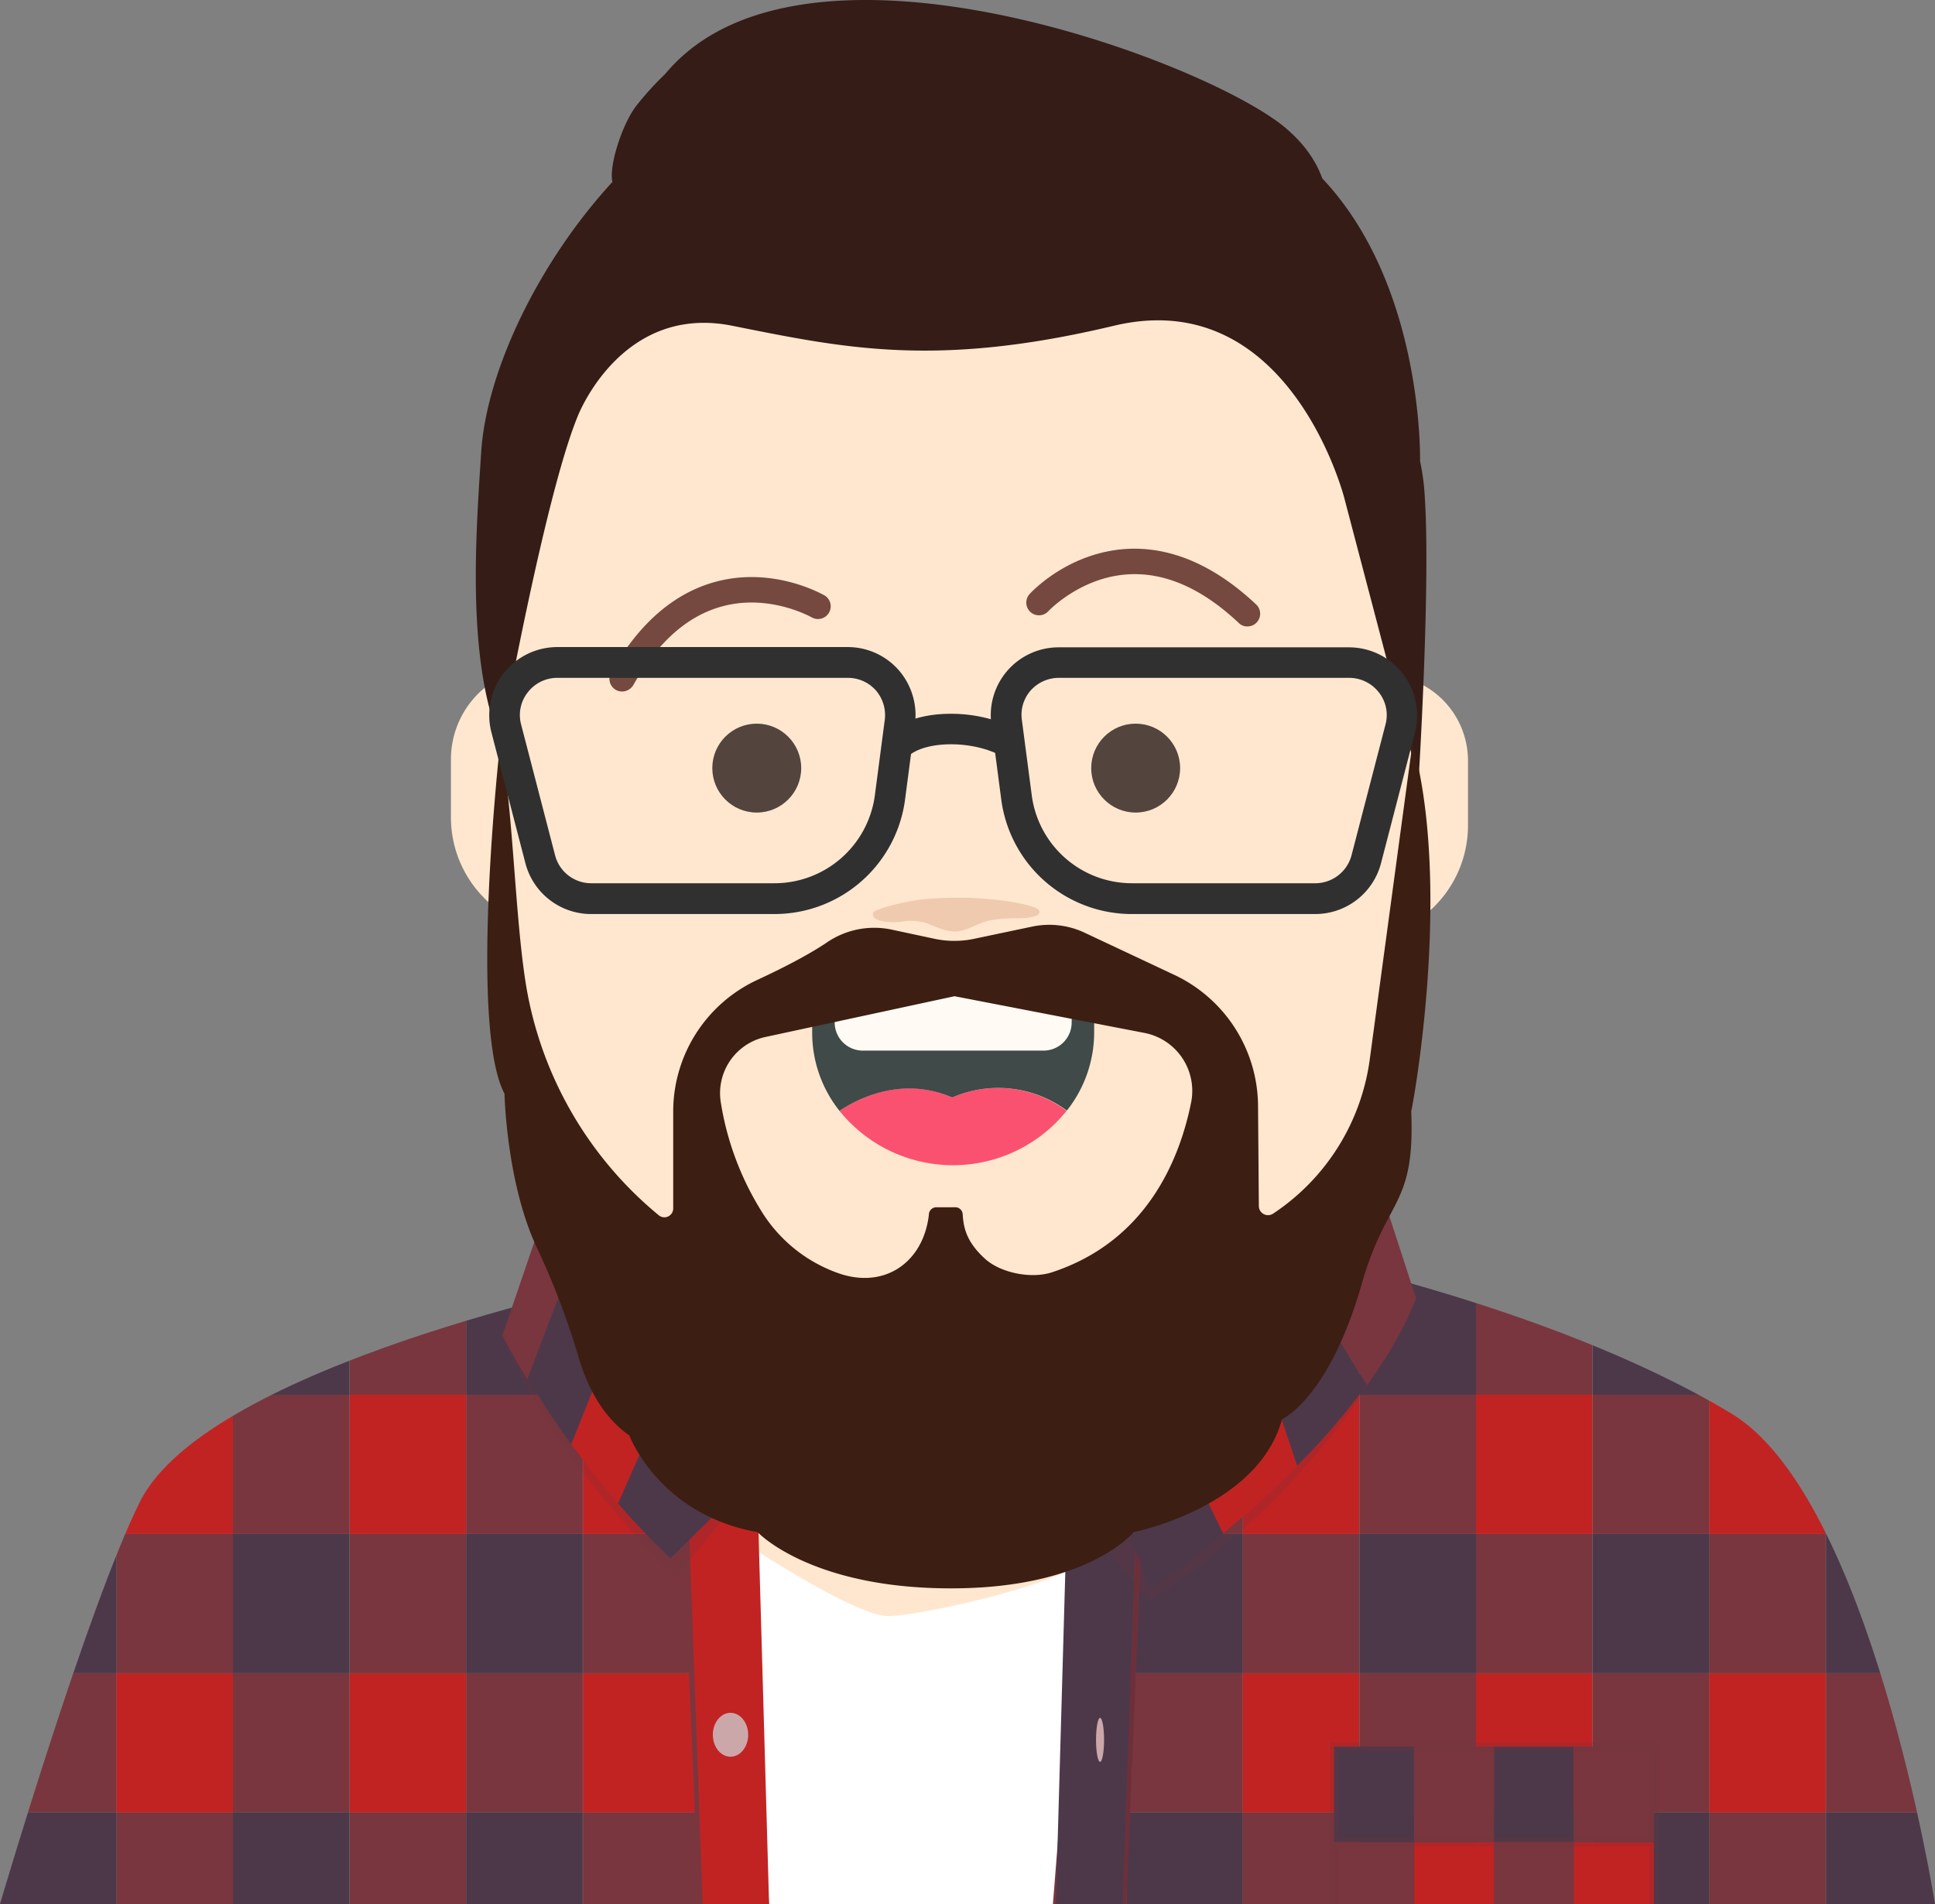 <svg xmlns="http://www.w3.org/2000/svg" xmlns:xlink="http://www.w3.org/1999/xlink" width="722.6" height="711.043" viewBox="0 0 722.6 711.043"><rect x="0" y="0" width="722.6" height="711.043" fill="#808080" stroke="none"/><defs><clipPath id="a"><path d="M271,565.3S116.6,596.7,91,647.8C71.4,687,38.7,798.1,38.7,798.1H318.2L315,629.5Z"/></clipPath><clipPath id="c"><path d="M443.1,656.8,431.9,798.1H761.3s-23.9-151.8-76.1-183.2C616,573.2,514,553.7,514,553.7l-51.5,68.5Z"/></clipPath></defs><g transform="translate(-2356.1 1811.643)"><g transform="translate(2317.4 -1898.7)"><path d="M455.4,668.1,314.9,654.7l11,143.4H455.4Z" fill="#fff"/><g clip-path="url(#a)"><rect width="43.5" height="52" transform="translate(38.7 763.9)" fill="#4d384a"/><rect width="43.5" height="52" transform="translate(82.2 763.9)" fill="#79363e"/><rect width="43.5" height="52" transform="translate(125.7 763.9)" fill="#4d384a"/><rect width="43.5" height="52" transform="translate(169.3 763.9)" fill="#79363e"/><rect width="43.5" height="52" transform="translate(212.8 763.9)" fill="#4d384a"/><rect width="43.5" height="52" transform="translate(256.4 763.9)" fill="#79363e"/><rect width="43.5" height="52" transform="translate(38.7 711.9)" fill="#79363e"/><rect width="43.5" height="52" transform="translate(82.2 711.9)" fill="#c12323"/><rect width="43.5" height="52" transform="translate(125.7 711.9)" fill="#79363e"/><rect width="43.5" height="52" transform="translate(169.3 711.9)" fill="#c12323"/><rect width="43.5" height="52" transform="translate(212.8 711.9)" fill="#79363e"/><rect width="43.5" height="52" transform="translate(256.4 711.9)" fill="#c12323"/><rect width="43.5" height="52" transform="translate(38.7 659.9)" fill="#4d384a"/><rect width="43.5" height="52" transform="translate(82.2 659.9)" fill="#79363e"/><rect width="43.5" height="52" transform="translate(125.7 659.9)" fill="#4d384a"/><rect width="43.5" height="52" transform="translate(169.3 659.9)" fill="#79363e"/><rect width="43.5" height="52" transform="translate(212.8 659.9)" fill="#4d384a"/><rect width="43.5" height="52" transform="translate(256.4 659.9)" fill="#79363e"/><rect width="43.5" height="52" transform="translate(38.7 607.9)" fill="#79363e"/><rect width="43.5" height="52" transform="translate(82.2 607.9)" fill="#c12323"/><rect width="43.5" height="52" transform="translate(125.7 607.9)" fill="#79363e"/><rect width="43.5" height="52" transform="translate(169.3 607.9)" fill="#c12323"/><rect width="43.5" height="52" transform="translate(212.8 607.9)" fill="#79363e"/><rect width="43.5" height="52" transform="translate(256.4 607.9)" fill="#c12323"/><rect width="43.5" height="52" transform="translate(38.7 555.9)" fill="#4d384a"/><rect width="43.5" height="52" transform="translate(82.2 555.9)" fill="#79363e"/><rect width="43.5" height="52" transform="translate(125.7 555.9)" fill="#4d384a"/><rect width="43.5" height="52" transform="translate(169.3 555.9)" fill="#79363e"/><rect width="43.5" height="52" transform="translate(212.8 555.9)" fill="#4d384a"/><rect width="43.5" height="52" transform="translate(256.4 555.9)" fill="#79363e"/></g><g clip-path="url(#a)"><rect width="43.5" height="52" transform="translate(299.9 763.9)" fill="#4d384a"/><rect width="43.5" height="52" transform="translate(343.5 763.9)" fill="#79363e"/><rect width="43.5" height="52" transform="translate(387 763.9)" fill="#4d384a"/><rect width="43.5" height="52" transform="translate(430.6 763.9)" fill="#79363e"/><rect width="43.5" height="52" transform="translate(474.1 763.9)" fill="#4d384a"/><rect width="43.5" height="52" transform="translate(517.7 763.9)" fill="#79363e"/><rect width="43.5" height="52" transform="translate(299.9 711.9)" fill="#79363e"/><rect width="43.5" height="52" transform="translate(343.5 711.9)" fill="#c12323"/><rect width="43.5" height="52" transform="translate(387 711.9)" fill="#79363e"/><rect width="43.5" height="52" transform="translate(430.6 711.9)" fill="#c12323"/><rect width="43.5" height="52" transform="translate(474.1 711.9)" fill="#79363e"/><rect width="43.5" height="52" transform="translate(517.7 711.9)" fill="#c12323"/><rect width="43.5" height="52" transform="translate(299.9 659.9)" fill="#4d384a"/><rect width="43.5" height="52" transform="translate(343.5 659.9)" fill="#79363e"/><rect width="43.5" height="52" transform="translate(387 659.9)" fill="#4d384a"/><rect width="43.5" height="52" transform="translate(430.6 659.9)" fill="#79363e"/><rect width="43.5" height="52" transform="translate(474.1 659.9)" fill="#4d384a"/><rect width="43.5" height="52" transform="translate(517.7 659.9)" fill="#79363e"/><rect width="43.5" height="52" transform="translate(299.9 607.9)" fill="#79363e"/><rect width="43.5" height="52" transform="translate(343.5 607.9)" fill="#c12323"/><rect width="43.5" height="52" transform="translate(387 607.9)" fill="#79363e"/><rect width="43.5" height="52" transform="translate(430.6 607.9)" fill="#c12323"/><rect width="43.5" height="52" transform="translate(474.1 607.9)" fill="#79363e"/><rect width="43.5" height="52" transform="translate(517.7 607.9)" fill="#c12323"/><rect width="43.5" height="52" transform="translate(299.9 555.9)" fill="#4d384a"/><rect width="43.5" height="52" transform="translate(343.5 555.9)" fill="#79363e"/><rect width="43.5" height="52" transform="translate(387 555.9)" fill="#4d384a"/><rect width="43.5" height="52" transform="translate(430.6 555.9)" fill="#79363e"/><rect width="43.5" height="52" transform="translate(474.1 555.9)" fill="#4d384a"/><rect width="43.5" height="52" transform="translate(517.7 555.9)" fill="#79363e"/></g><g clip-path="url(#c)"><rect width="43.5" height="52" transform="translate(459.3 763.9)" fill="#4d384a"/><rect width="43.5" height="52" transform="translate(502.8 763.9)" fill="#79363e"/><rect width="43.5" height="52" transform="translate(546.4 763.9)" fill="#4d384a"/><rect width="43.5" height="52" transform="translate(589.9 763.9)" fill="#79363e"/><rect width="43.5" height="52" transform="translate(633.5 763.9)" fill="#4d384a"/><rect width="43.5" height="52" transform="translate(677 763.9)" fill="#79363e"/><rect width="43.5" height="52" transform="translate(459.3 711.9)" fill="#79363e"/><rect width="43.5" height="52" transform="translate(502.8 711.9)" fill="#c12323"/><rect width="43.5" height="52" transform="translate(546.4 711.9)" fill="#79363e"/><rect width="43.5" height="52" transform="translate(589.9 711.9)" fill="#c12323"/><rect width="43.5" height="52" transform="translate(633.5 711.9)" fill="#79363e"/><rect width="43.5" height="52" transform="translate(677 711.9)" fill="#c12323"/><rect width="43.5" height="52" transform="translate(459.3 659.9)" fill="#4d384a"/><rect width="43.5" height="52" transform="translate(502.8 659.9)" fill="#79363e"/><rect width="43.5" height="52" transform="translate(546.4 659.9)" fill="#4d384a"/><rect width="43.5" height="52" transform="translate(589.9 659.9)" fill="#79363e"/><rect width="43.5" height="52" transform="translate(633.5 659.9)" fill="#4d384a"/><rect width="43.5" height="52" transform="translate(677 659.9)" fill="#79363e"/><rect width="43.5" height="52" transform="translate(459.3 607.9)" fill="#79363e"/><rect width="43.5" height="52" transform="translate(502.8 607.9)" fill="#c12323"/><rect width="43.5" height="52" transform="translate(546.4 607.9)" fill="#79363e"/><rect width="43.5" height="52" transform="translate(589.9 607.9)" fill="#c12323"/><rect width="43.5" height="52" transform="translate(633.5 607.9)" fill="#79363e"/><rect width="43.5" height="52" transform="translate(677 607.9)" fill="#c12323"/><rect width="43.5" height="52" transform="translate(459.3 555.9)" fill="#4d384a"/><rect width="43.5" height="52" transform="translate(502.8 555.9)" fill="#79363e"/><rect width="43.5" height="52" transform="translate(546.4 555.9)" fill="#4d384a"/><rect width="43.5" height="52" transform="translate(589.9 555.9)" fill="#79363e"/><rect width="43.5" height="52" transform="translate(633.5 555.9)" fill="#4d384a"/><rect width="43.5" height="52" transform="translate(677 555.9)" fill="#79363e"/></g><g clip-path="url(#c)"><rect width="29.8" height="35.6" transform="translate(536.9 810.6)" fill="#4d384a"/><rect width="29.8" height="35.6" transform="translate(566.8 810.6)" fill="#79363e"/><rect width="29.8" height="35.6" transform="translate(596.6 810.6)" fill="#4d384a"/><rect width="29.8" height="35.6" transform="translate(626.5 810.6)" fill="#79363e"/><rect width="29.8" height="35.6" transform="translate(536.9 775)" fill="#79363e"/><rect width="29.8" height="35.6" transform="translate(566.8 775)" fill="#c12323"/><rect width="29.8" height="35.6" transform="translate(596.6 775)" fill="#79363e"/><rect width="29.8" height="35.6" transform="translate(626.5 775)" fill="#c12323"/><rect width="29.8" height="35.6" transform="translate(536.9 739.3)" fill="#4d384a"/><rect width="29.8" height="35.6" transform="translate(566.8 739.3)" fill="#79363e"/><rect width="29.8" height="35.6" transform="translate(596.6 739.3)" fill="#4d384a"/><rect width="29.8" height="35.6" transform="translate(626.5 739.3)" fill="#79363e"/></g><g opacity="0.2" clip-path="url(#c)"><path d="M657.9,776.6H535.3V737.7H657.9v38.9Zm-119.3-3.3H654.7V741H538.6Z" fill="#6d303b"/></g><g opacity="0.2" clip-path="url(#c)"><path d="M657.9,840.6H535.3v-64h3.3v60.7H654.7V776.6h3.2Z" fill="#6d303b"/></g><g clip-path="url(#c)"><rect width="43.5" height="52" transform="translate(198.2 763.9)" fill="#4d384a"/><rect width="43.5" height="52" transform="translate(241.8 763.9)" fill="#79363e"/><rect width="43.5" height="52" transform="translate(285.3 763.9)" fill="#4d384a"/><rect width="43.5" height="52" transform="translate(328.9 763.9)" fill="#79363e"/><rect width="43.5" height="52" transform="translate(372.4 763.9)" fill="#4d384a"/><rect width="43.5" height="52" transform="translate(416 763.9)" fill="#79363e"/><rect width="43.5" height="52" transform="translate(198.2 711.9)" fill="#79363e"/><rect width="43.5" height="52" transform="translate(241.8 711.9)" fill="#c12323"/><rect width="43.5" height="52" transform="translate(285.3 711.9)" fill="#79363e"/><rect width="43.5" height="52" transform="translate(328.9 711.9)" fill="#c12323"/><rect width="43.5" height="52" transform="translate(372.4 711.9)" fill="#79363e"/><rect width="43.5" height="52" transform="translate(416 711.9)" fill="#c12323"/><rect width="43.5" height="52" transform="translate(198.2 659.9)" fill="#4d384a"/><rect width="43.5" height="52" transform="translate(241.8 659.9)" fill="#79363e"/><rect width="43.5" height="52" transform="translate(285.3 659.9)" fill="#4d384a"/><rect width="43.5" height="52" transform="translate(328.9 659.9)" fill="#79363e"/><rect width="43.5" height="52" transform="translate(372.4 659.9)" fill="#4d384a"/><rect width="43.5" height="52" transform="translate(416 659.9)" fill="#79363e"/><rect width="43.5" height="52" transform="translate(198.2 607.9)" fill="#79363e"/><rect width="43.5" height="52" transform="translate(241.8 607.9)" fill="#c12323"/><rect width="43.5" height="52" transform="translate(285.3 607.9)" fill="#79363e"/><rect width="43.5" height="52" transform="translate(328.9 607.9)" fill="#c12323"/><rect width="43.5" height="52" transform="translate(372.4 607.9)" fill="#79363e"/><rect width="43.5" height="52" transform="translate(416 607.9)" fill="#c12323"/><rect width="43.5" height="52" transform="translate(198.2 555.9)" fill="#4d384a"/><rect width="43.5" height="52" transform="translate(241.8 555.9)" fill="#79363e"/><rect width="43.5" height="52" transform="translate(285.3 555.9)" fill="#4d384a"/><rect width="43.5" height="52" transform="translate(328.9 555.9)" fill="#79363e"/><rect width="43.5" height="52" transform="translate(372.4 555.9)" fill="#4d384a"/><rect width="43.5" height="52" transform="translate(416 555.9)" fill="#79363e"/></g><g clip-path="url(#c)"><rect width="43.5" height="52" transform="translate(720.6 763.9)" fill="#4d384a"/><rect width="43.5" height="52" transform="translate(764.2 763.9)" fill="#79363e"/><rect width="43.5" height="52" transform="translate(720.6 711.9)" fill="#79363e"/><rect width="43.5" height="52" transform="translate(764.2 711.9)" fill="#c12323"/><rect width="43.5" height="52" transform="translate(720.6 659.9)" fill="#4d384a"/><rect width="43.5" height="52" transform="translate(764.2 659.9)" fill="#79363e"/><rect width="43.5" height="52" transform="translate(720.6 607.9)" fill="#79363e"/><rect width="43.5" height="52" transform="translate(764.2 607.9)" fill="#c12323"/><rect width="43.5" height="52" transform="translate(720.6 555.9)" fill="#4d384a"/><rect width="43.5" height="52" transform="translate(764.2 555.9)" fill="#79363e"/></g></g><g transform="translate(2317.4 -1898.7)"><path d="M293.1,647.4s62.1,43.9,77.9,43.2c10.3-.5,42-7,62.5-15.1,5.2-2,9.9-8.3,4.4-9.1Z" fill="#ffe7cf"/></g><g transform="translate(2317.4 -1898.7)"><path d="M465.7,637.7l-6.8,160.4H433l4.2-147.8Z" fill="#4d384a"/></g><g transform="translate(2317.4 -1898.7)"><ellipse cx="1.5" cy="8.2" rx="1.5" ry="8.2" transform="translate(448 728.6)" fill="#cca7aa"/></g><g transform="translate(2317.4 -1898.7)"><path d="M463.9,629.5l-6,168.6h1.4l6.8-164.3Z" fill="#6d303b"/></g><g transform="translate(2317.4 -1898.7)"><path d="M293.1,637.7l6.8,160.4h26l-4.2-147.8Z" fill="#c12323"/></g><g transform="translate(2317.4 -1898.7)"><path d="M295,629.5l6.1,168.6h-1.5l-6.8-164.2Z" fill="#79363e"/></g><g transform="translate(2317.4 -1898.7)"><ellipse cx="6.6" cy="8.2" rx="6.6" ry="8.2" transform="translate(304.9 726.7)" fill="#cca7aa"/></g><g transform="translate(2317.4 -1898.7)" opacity="0.2"><path d="M226.4,585.8s14.1,41.4,64.8,90.2l20.4-25Z" fill="#6d303b"/></g><g transform="translate(2317.4 -1898.7)" opacity="0.2"><path d="M450.5,664l17.2,20.8s66.1-38.2,99.7-112.9Z" fill="#6d303b"/></g><g transform="translate(2317.4 -1898.7)"><path d="M473.7,646.6,457.6,654l11,26.5s11.6-7.9,27-20.7l-10.4-21.3Z" fill="#4d384a"/><path d="M533.2,578.4l-6.6,14.7-11.9,16.5,8.3,24.9a251.872,251.872,0,0,0,26-30.2Z" fill="#4d384a"/><path d="M240.3,544.8l-14,41s3.3,6.4,9.3,16.3l13.3-34.9Z" fill="#79363e"/><path d="M279.3,617.9l-15.4-21.2L252,626.3c5.2,7.1,11.1,14.7,17.6,22.2l12.3-27.9Z" fill="#c12323"/><path d="M256.6,586.7l-7.5-19.5-13.3,34.9c4.2,6.8,9.6,15.2,16.2,24.3l11.9-29.6Z" fill="#4d384a"/><path d="M281.8,620.6l-12.3,27.9A267.619,267.619,0,0,0,289.1,669l20.1-19.8Z" fill="#4d384a"/><path d="M503.5,625.3l-18.4,13.1,10.4,21.3c8.5-7.1,18.1-15.6,27.6-25.2l-8.3-24.9Z" fill="#c12323"/><path d="M549.2,604.3c7.6-10.4,14-21.3,18.3-32.4L556,536.5l-4.1.1-18.6,41.7Z" fill="#79363e"/></g><g transform="translate(2317.4 -1898.7)"><path d="M573.7,389.6c0,149-80.2,269.8-179.1,269.8-86.5,0-151.5-77.4-168.2-200.3-2.4-17.6-8.3-53.8-8.3-72.4,0-149,77.7-222.2,176.6-222.2,90.6,0,158.4,63.8,170.4,189C566.1,364.9,573.7,377,573.7,389.6Z" fill="#ffe7cf"/><path d="M249.8,336h-8.1a34.612,34.612,0,0,0-34.6,34.6v21.7A42.678,42.678,0,0,0,249.8,435h0a42.678,42.678,0,0,0,42.7-42.7V378.7A42.678,42.678,0,0,0,249.8,336Z" fill="#ffe7cf"/><path d="M544.2,339h10.6a32.136,32.136,0,0,1,32.1,32.1v24.2A42.678,42.678,0,0,1,544.2,438h0a42.678,42.678,0,0,1-42.7-42.7V381.7A42.678,42.678,0,0,1,544.2,339Z" fill="#ffe7cf"/><path d="M271,345.3a4.645,4.645,0,0,1-2.3-.6,4.759,4.759,0,0,1-1.8-6.5c10.4-18.3,23.5-29.7,39.1-33.9,21.6-5.8,39.8,4.7,40.6,5.1a4.751,4.751,0,0,1-4.8,8.2h0c-.2-.1-15.7-8.9-33.4-4.1-13,3.5-24.1,13.4-33.2,29.4A4.933,4.933,0,0,1,271,345.3Z" fill="#75493f"/><path d="M504.5,321a4.377,4.377,0,0,1-3.2-1.3c-13.4-12.6-26.9-18.7-40.4-18.2-18.4.7-30.6,13.7-30.7,13.8a4.742,4.742,0,0,1-7-6.4c.6-.7,14.8-16,37.2-16.9,16.1-.6,32.1,6.4,47.4,20.8a4.74,4.74,0,0,1,.2,6.7A4.691,4.691,0,0,1,504.5,321Z" fill="#75493f"/><circle cx="16.6" cy="16.6" r="16.6" transform="translate(304.7 357.3)" fill="#53443e"/><circle cx="16.6" cy="16.6" r="16.6" transform="translate(446.2 357.3)" fill="#53443e"/><path d="M570.8,273.2a87.668,87.668,0,0,0-1.8-14s1.5-65.3-36.5-105.5c-2.3-6.4-6.6-12.9-14-19.1-30.4-25.2-180.7-81.1-231.4-19.9a111.608,111.608,0,0,0-10.8,11.9c-5.2,6.7-10.3,22.4-8.9,28.4h0c-27.4,29.8-47,70.3-49,100.8-2.1,32.3-5.4,77.7,7.2,108.4,0,0,16.3-91.1,28.8-121.6,0,0,16.1-42.2,57.7-33.9s76,15.9,142.6,0c65.6-15.6,86,64.3,86,64.3l27.7,105.4C568.5,378.7,572.9,305.8,570.8,273.2Z" fill="#351c17"/><path d="M394.3,496.9c-19.1-8.3-35.7.7-42.1,5a54.43,54.43,0,0,0,84.8,0A42.759,42.759,0,0,0,394.3,496.9Z" fill="#fb5170"/><path d="M342,446.8v26a46.8,46.8,0,0,0,10.2,29.1c6.4-4.3,23-13.2,42.1-5a43.06,43.06,0,0,1,42.8,4.9,47.012,47.012,0,0,0,10.2-29.1v-26H342Z" fill="#3f4a49"/><path d="M350.4,448.5v20.4a10.5,10.5,0,0,0,10.5,10.5h67.5a10.5,10.5,0,0,0,10.5-10.5V448.5Z" fill="#fffbf4"/><path d="M566.4,365.2c0-.2-.3-.1-.3,0L550.2,482.8a82.266,82.266,0,0,1-36.1,57.5,3.431,3.431,0,0,1-5.3-2.8l-.3-37.5a54.45,54.45,0,0,0-31.3-48.9l-33.4-15.7a31.023,31.023,0,0,0-19.7-2.3l-21.4,4.5a35.418,35.418,0,0,1-15.2,0l-15.9-3.4a31.3,31.3,0,0,0-23.8,4.6c-6.7,4.6-16.6,9.7-26.3,14.2a54.208,54.208,0,0,0-31.4,49.1v36.2a3.294,3.294,0,0,1-5.5,2.5,141.132,141.132,0,0,1-49.4-85.5c-4.2-25.2-4.9-66.8-9.5-90a.15.15,0,1,0-.3,0c-1.2,10.9-11,106.2,1.7,130.2h0c0,.6.8,33.3,12,57.3a284.651,284.651,0,0,1,15.6,40.9c3.1,10.6,8.7,22.2,19,29.4h0c.3.7,11.4,29.6,47.8,36.1h.1c.5.6,21.1,21.8,75.1,21,48.4-.7,64.9-20.4,65.4-21h0c1-.2,46.4-9.5,55.3-42v-.1c.8-.4,17.8-8.5,29.9-50.8,9.2-32.2,19.9-28.4,18.4-64.3h0C566,501.7,581.2,420.2,566.4,365.2ZM324.6,474.3l70.5-15.2h.1l70.9,13.7a22.046,22.046,0,0,1,17.4,26c-4.3,21.3-16.6,51.8-52,63.4-7.6,2.5-19.1.3-25-5.1-7.4-6.7-8-12.4-8.3-16.6a2.757,2.757,0,0,0-2.8-2.6h-7a2.8,2.8,0,0,0-2.8,2.4v.2c-2,18.1-16.7,28.1-33.9,22a55.329,55.329,0,0,1-29-23.7,109.023,109.023,0,0,1-14.8-39.9A21.466,21.466,0,0,1,324.6,474.3Z" fill="#3d1e12"/><path d="M328,428.4H259.5a25.368,25.368,0,0,1-24.6-19l-12.7-48.9a25.452,25.452,0,0,1,24.6-31.8H355.2a25.342,25.342,0,0,1,19.1,8.6,25.617,25.617,0,0,1,6.1,20l-3.7,28.2A49.186,49.186,0,0,1,328,428.4Zm-81.2-88.2a13.88,13.88,0,0,0-11,5.4,13.625,13.625,0,0,0-2.5,12L246,406.5a13.927,13.927,0,0,0,13.5,10.4H328a37.827,37.827,0,0,0,37.4-32.8l3.7-28.2a14.11,14.11,0,0,0-3.3-11,13.947,13.947,0,0,0-10.5-4.7H246.8Z" fill="#303030"/><path d="M529.8,428.4H461.3a49.183,49.183,0,0,1-48.7-42.8l-3.7-28.2a25.331,25.331,0,0,1,25.2-28.6H542.5a25.452,25.452,0,0,1,24.6,31.8l-12.7,48.9A25.391,25.391,0,0,1,529.8,428.4Zm-95.7-88.2a14.106,14.106,0,0,0-10.5,4.7,13.742,13.742,0,0,0-3.3,11l3.7,28.2a37.752,37.752,0,0,0,37.4,32.8h68.5a14.015,14.015,0,0,0,13.5-10.4l12.7-48.9a13.625,13.625,0,0,0-2.5-12,14.027,14.027,0,0,0-11-5.4H434.1Z" fill="#303030"/><path d="M412.6,369.3s-7.3-4.3-18.7-4.3c-10.6,0-15,3.6-15.2,3.8l-7.7-8.5c.7-.7,7.7-6.7,22.8-6.7,14.8,0,24.3,5.8,24.7,6Z" fill="#303030"/><path d="M383.5,431.4c4.1,1.4,8,3.7,12.3,3.5,4.4-.2,8.2-3.3,12.5-4.1a55.545,55.545,0,0,1,10.8-.8s7.8,0,7.8-2.4c0-2.6-13.9-4.5-22.8-5.1a134.959,134.959,0,0,0-21.5.5c-3.5.3-14.2,2.6-17.3,4.4a1.286,1.286,0,0,0-.6,1.3c.1,1.6,2.4,2.1,3.6,2.4a25.073,25.073,0,0,0,8.2,0,17.173,17.173,0,0,1,6.4.3C383.1,431.3,383.3,431.4,383.5,431.4Z" fill="#efcaaf"/></g></g></svg>